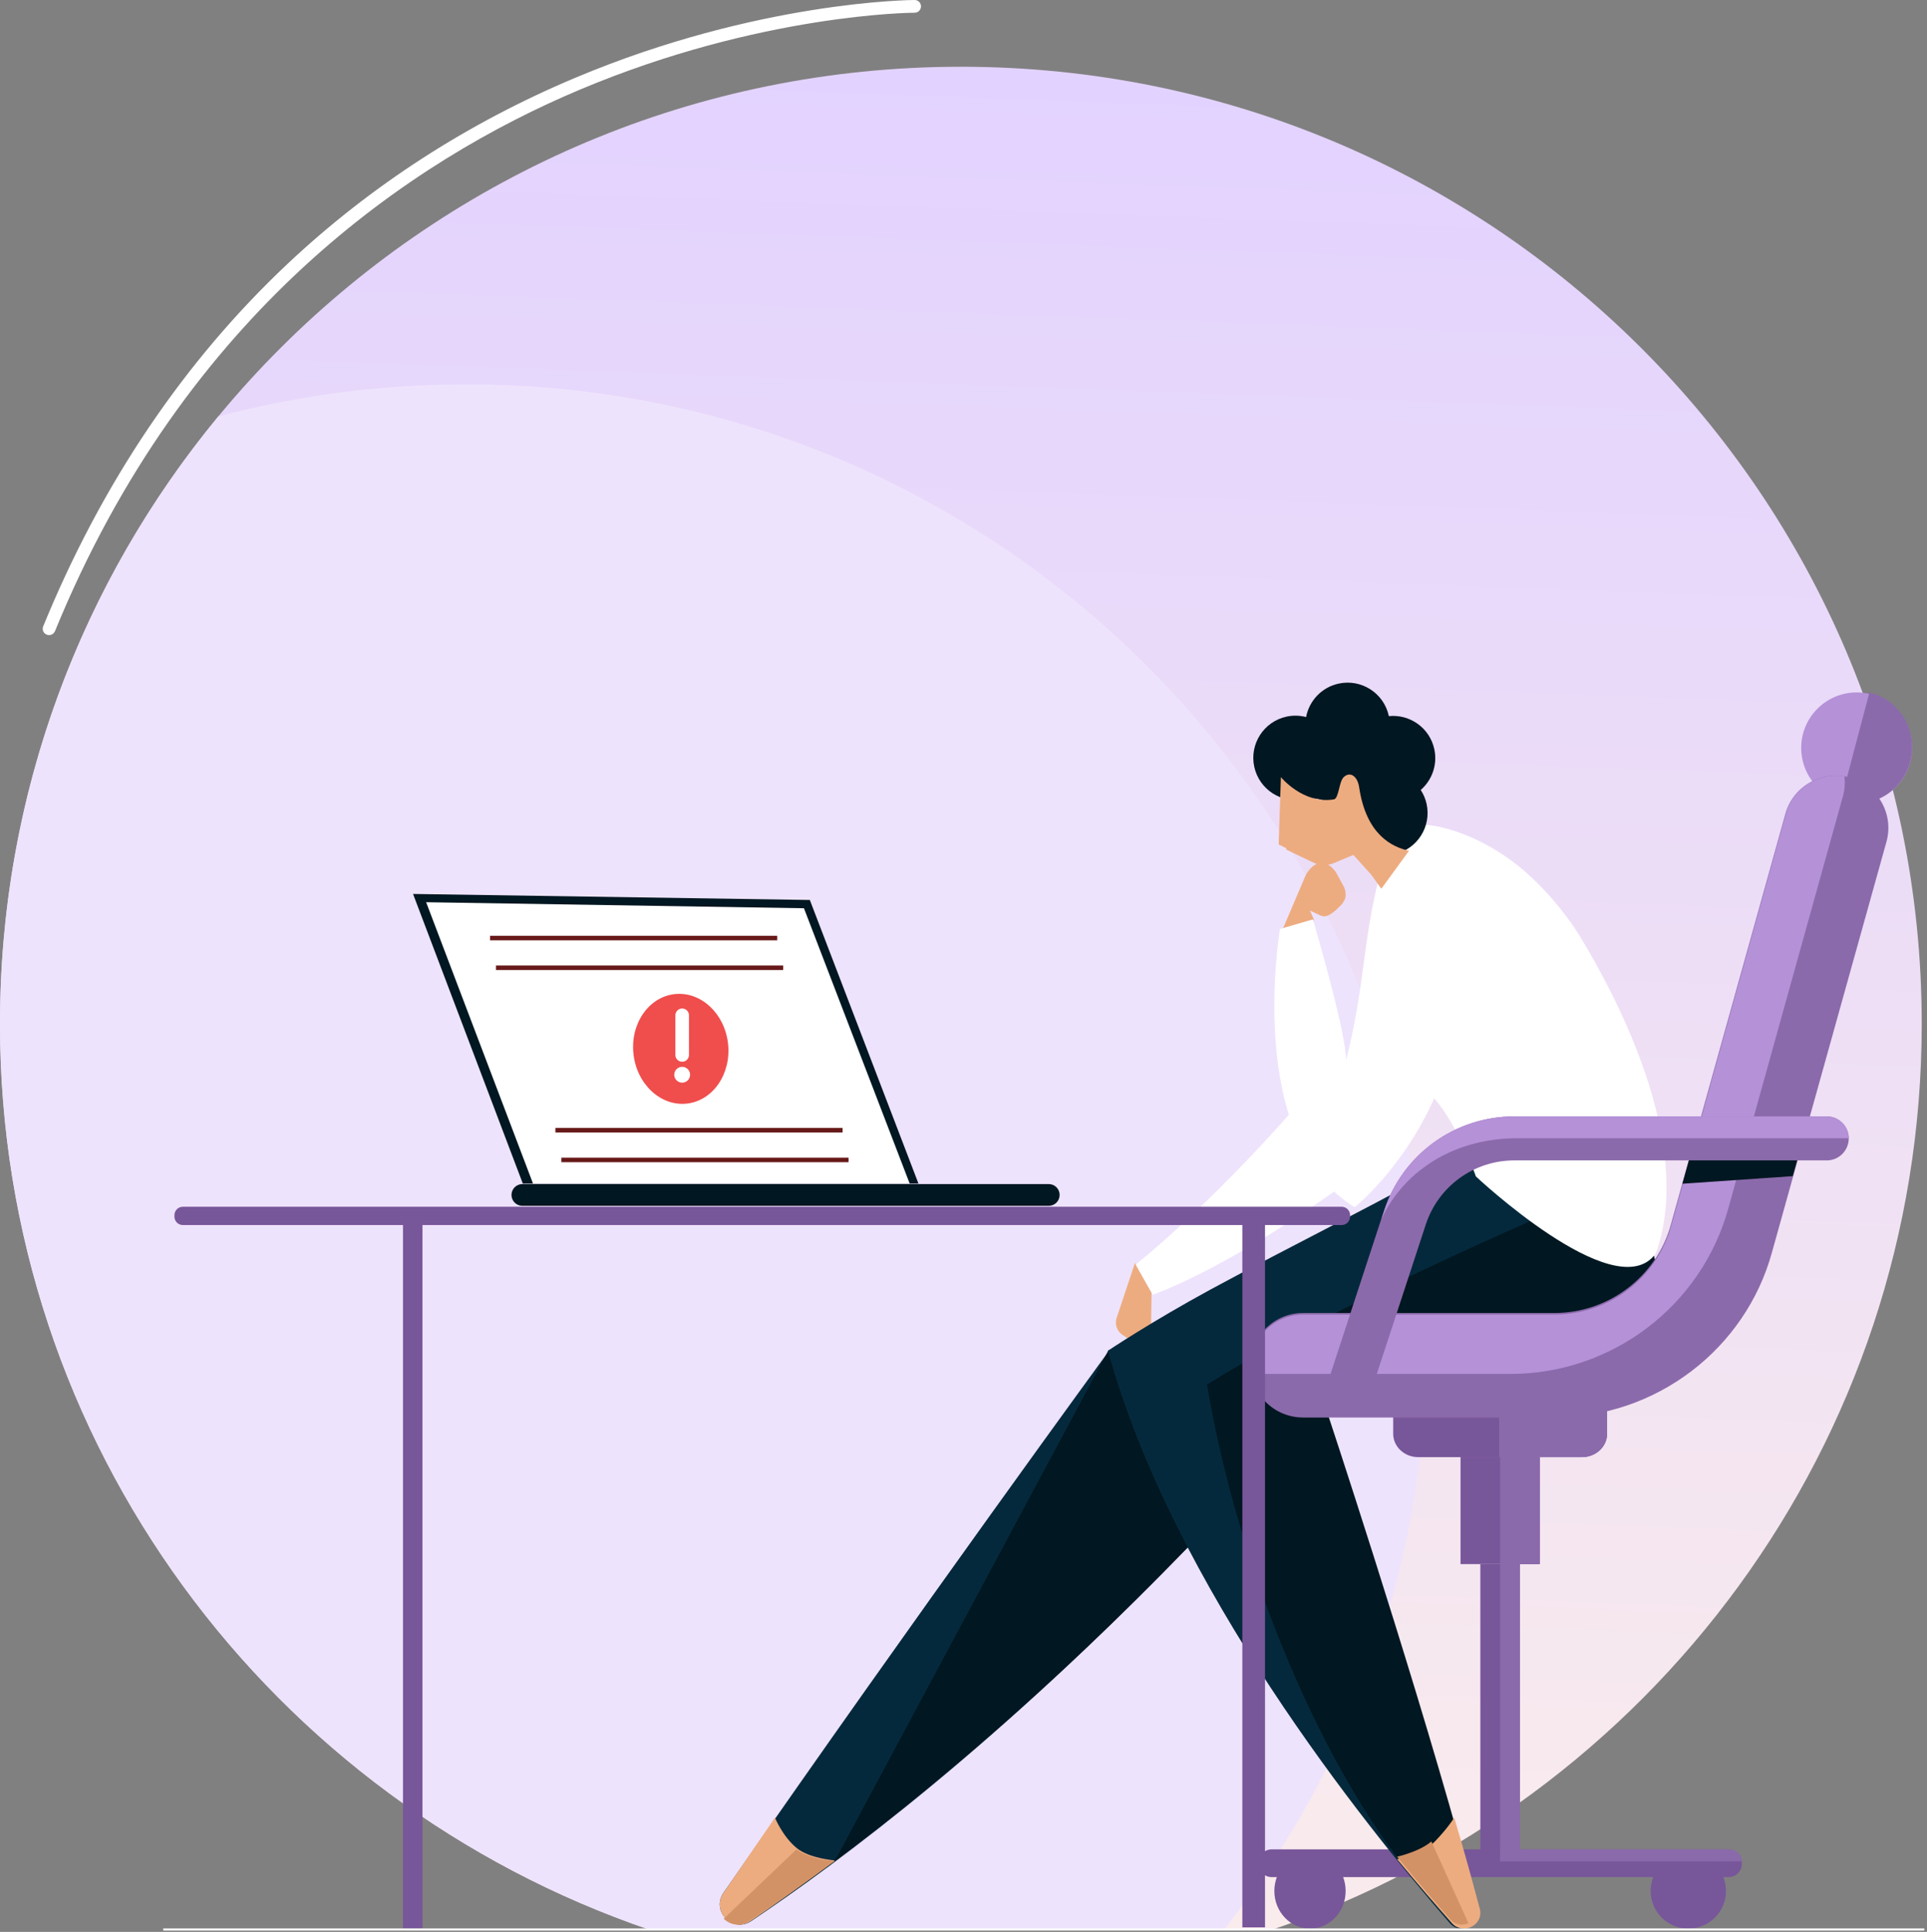 <svg width="425" height="426" viewBox="0 0 425 426" fill="none" xmlns="http://www.w3.org/2000/svg">
<rect x="0" y="0" width="425" height="426" fill="#808080" stroke="none"/>
<path d="M280.502 425.542H143.338C59.958 397.154 0 318.444 0 225.783C0 109.215 94.88 14.717 211.919 14.717C328.959 14.717 423.839 109.215 423.839 225.783C423.839 318.444 363.882 397.154 280.501 425.542H280.502Z" fill="url(#paint0_linear_5_991)"/>
<path d="M48.133 91.846C65.582 87.216 83.911 84.735 102.824 84.735C219.863 84.735 314.743 179.232 314.743 295.8C314.743 344.725 298.017 389.751 269.965 425.542H143.336C59.956 397.154 0 318.444 0 225.782C0 174.932 18.059 128.283 48.133 91.846Z" fill="#EEE3FC"/>
<path d="M9.989 138.305L9.988 138.306C9.8 138.766 10.02 139.293 10.483 139.482C10.594 139.528 10.709 139.55 10.825 139.55C11.182 139.55 11.517 139.337 11.661 138.99L11.662 138.988C40.601 68.258 90.732 34.871 127.688 19.311C167.685 2.471 201.295 2.306 201.717 2.306H201.72C202.218 2.306 202.625 1.903 202.625 1.403C202.625 0.902 202.218 0.5 201.72 0.5H201.719C201.207 0.5 167.32 0.673 127.019 17.634C103.294 27.618 82.013 41.38 63.767 58.541C40.958 79.991 22.867 106.83 9.989 138.305Z" fill="white" stroke="white"/>
<path d="M250.314 278.496L246.279 290.587C245.819 291.969 246.32 293.5 247.501 294.303L250.715 296.496C252.041 297.4 253.81 296.433 253.833 294.788L253.973 285.077L250.314 278.496Z" fill="#EDAC80"/>
<path d="M284.721 245.296C284.721 245.296 268.339 264.271 250.479 278.871L254.247 285.485C254.247 285.485 269.304 280.508 295.036 262.182L294.384 252.489L284.721 245.296Z" fill="white"/>
<path d="M282.805 205.104L287.97 192.992C288.76 191.477 290.938 188.954 293.478 191.056C293.482 191.058 293.484 191.061 293.488 191.064C294.051 191.529 294.528 192.106 294.888 192.766L296.306 195.364C296.654 196.002 296.824 196.739 296.776 197.478C296.73 198.186 296.587 198.487 295.944 199.405L294.565 200.752C293.813 201.285 292.623 202.533 291.194 201.86L288.911 200.779L289.839 202.89L282.805 205.107V205.104Z" fill="#EDAC80"/>
<path d="M326.044 212.97C324.333 225.133 316.004 241.957 316.004 241.957C321.487 247.927 325.588 259.299 325.588 259.299C325.588 259.299 329.62 262.949 335.225 267.138L326.044 212.97Z" fill="#EAEAEA"/>
<path d="M306.651 177.5C306.635 177.387 306.627 177.329 306.627 177.329C304.473 169.18 299.047 174.466 299.047 174.466C293.254 181.262 284.777 173.213 284.777 173.213L283.678 187.338L289.701 190.225C291.096 190.893 292.714 190.934 294.142 190.337L298.536 188.498C299.957 187.903 301.643 188.003 302.86 188.943C304.14 189.931 304.594 191.462 304.276 192.875H304.281C307.037 185.189 314.256 182.649 314.256 182.649H314.257C310.772 182.034 307.132 180.715 306.648 177.501L306.651 177.5Z" fill="#EDAC80"/>
<path d="M307.268 310.822H354.446V316.153C354.446 318.997 351.983 321.306 348.95 321.306H312.764C309.731 321.306 307.268 318.997 307.268 316.153V310.823V310.822Z" fill="#78569A"/>
<path d="M354.446 310.822H329.983L330.647 313.019V321.306H348.901C351.964 321.306 354.446 318.998 354.446 316.153V310.822Z" fill="#8B6AAB"/>
<path d="M384.151 410.671V411.045C384.151 412.631 382.846 413.916 381.239 413.916H280.475C278.867 413.916 277.562 412.629 277.562 411.045V410.671C277.562 409.087 278.868 407.8 280.475 407.8H381.239C382.847 407.8 384.151 409.087 384.151 410.671Z" fill="#78569A"/>
<path d="M296.783 416.974C296.783 421.558 293.263 425.274 288.92 425.274C284.578 425.274 281.057 421.558 281.057 416.974C281.057 412.39 284.578 408.674 288.92 408.674C293.263 408.674 296.783 412.39 296.783 416.974Z" fill="#78569A"/>
<path d="M380.657 416.974C380.657 421.558 376.941 425.274 372.357 425.274C367.773 425.274 364.057 421.558 364.057 416.974C364.057 412.39 367.773 408.674 372.357 408.674C376.941 408.674 380.657 412.39 380.657 416.974Z" fill="#78569A"/>
<path d="M244.691 297.717C244.691 297.717 202.654 355.252 159.576 417.354C156.778 421.388 161.589 426.34 165.667 423.62C185.528 410.372 220.24 384.378 262.181 340.972L275.815 316.872L244.691 297.717Z" fill="#05293C"/>
<path d="M262.094 341.072L275.815 316.916L268.753 312.587L244.494 297.717L184.079 410.421C204.173 395.442 231.178 372.947 262.096 341.075L262.094 341.072Z" fill="#011721"/>
<path d="M364.931 277.255C356.035 259.449 323.958 254.033 323.958 254.033C307.396 263.574 284.159 275.025 267.039 284.318C253.925 291.437 244.363 297.841 244.363 297.841C258.464 349.501 300.908 402.394 319.761 424.072C322.154 426.823 326.625 424.461 325.709 420.931C314.77 378.729 292.285 311.194 292.285 311.194C324.39 303.004 343.499 294.294 354.863 286.962C358.879 284.371 362.271 281.057 364.929 277.255H364.931Z" fill="#05293C"/>
<path d="M292.649 311.222C324.553 303.053 343.543 294.366 354.836 287.054C358.826 284.47 364.91 286.256 367.551 282.462L364.837 277.373C361.936 271.546 356.552 267.055 350.631 263.643C350.628 263.643 297.947 285.467 266.205 305.321C273.575 348.675 292.618 390.695 310.899 413.042L313.276 412.645L321.894 405.951C310.336 364.544 292.649 311.222 292.649 311.222Z" fill="#011721"/>
<path d="M170.921 400.811C167.162 406.276 163.365 411.817 159.557 417.396C156.821 421.406 161.525 426.329 165.513 423.625C170.707 420.102 176.949 415.663 184.079 410.239C184.079 410.239 178.535 409.821 175.735 407.53C172.566 404.935 170.921 400.812 170.921 400.812V400.811Z" fill="#EDAC80"/>
<path d="M326.363 420.884C324.457 413.707 323.15 408.99 320.736 400.811C320.736 400.811 319.261 403.188 316.425 406.096C313.837 408.75 308.142 409.988 308.142 409.988C312.706 415.504 316.829 420.265 320.209 424.059C322.684 426.839 327.311 424.453 326.363 420.886V420.884Z" fill="#EDAC80"/>
<path d="M175.672 407.802L159.616 423.094C160.977 424.434 163.157 424.954 165.164 423.635C170.456 420.154 176.814 415.769 184.079 410.409C184.079 410.409 178.553 410.003 175.674 407.8L175.672 407.802Z" fill="#D39266"/>
<path d="M315.69 406.053C313.019 408.341 308.142 409.414 308.142 409.414C312.569 414.825 316.567 419.495 319.846 423.215C320.984 424.509 322.589 424.652 323.868 424.082L315.69 406.053Z" fill="#D39266"/>
<path d="M421.713 164.527C421.931 171.278 416.632 176.927 409.88 177.142C403.128 177.36 397.479 172.061 397.263 165.31C397.046 158.558 402.345 152.909 409.097 152.692C415.849 152.475 421.498 157.773 421.715 164.525L421.713 164.527Z" fill="#B591D8"/>
<path d="M412.301 152.686L405.994 176.56C407.239 176.947 408.547 177.188 409.922 177.143C416.65 176.923 421.929 171.188 421.714 164.332C421.532 158.592 417.54 153.935 412.303 152.686H412.301Z" fill="#8B6AAB"/>
<path d="M342.809 312.569H287.383C280.995 312.569 275.815 307.41 275.815 301.047C275.815 294.683 280.995 289.525 287.383 289.525H342.809C354.813 289.525 365.39 281.467 368.533 269.929L393.764 179.473C395.474 173.341 401.85 169.753 408.005 171.457C414.159 173.16 417.763 179.512 416.053 185.642L390.841 276.031C384.989 297.517 365.229 312.569 342.808 312.569H342.809Z" fill="#8B6AAB"/>
<path d="M381.221 266.295L406.453 175.596C406.866 174.111 406.955 172.616 406.787 171.173C401.063 170.28 395.449 173.734 393.859 179.446L368.608 270.211C365.463 281.788 354.877 289.874 342.863 289.874H287.392C280.999 289.874 275.815 295.05 275.815 301.435C275.815 301.898 275.899 302.337 275.951 302.785C276.519 302.869 277.085 302.959 277.676 302.959H333.148C355.587 302.959 375.362 287.855 381.22 266.296L381.221 266.295Z" fill="#B591D8"/>
<path d="M339.594 321.306H322.12V344.895H339.594V321.306Z" fill="#78569A"/>
<path d="M335.226 344.895H326.489V410.421H335.226V344.895Z" fill="#78569A"/>
<path d="M335.225 344.895H330.857V410.421H335.225V344.895Z" fill="#8B6AAB"/>
<path d="M339.594 321.306H330.857V344.895H339.594V321.306Z" fill="#8B6AAB"/>
<path d="M381.239 407.8H330.857V410.421H384.151V410.261C384.151 408.902 382.847 407.8 381.239 407.8Z" fill="#8B6AAB"/>
<path d="M396.383 255.78L395.385 259.35L371.046 261.022L372.51 255.78H396.383Z" fill="#011721"/>
<path d="M93.181 268.116H88.878V425.273H93.181V268.116Z" fill="#78569A"/>
<path d="M279 268H274V425H279V268Z" fill="#78569A"/>
<path d="M295.905 266.099H40.326C39.3 266.099 38.469 266.93 38.469 267.956V268.277C38.469 269.302 39.3 270.133 40.326 270.133H295.905C296.931 270.133 297.762 269.302 297.762 268.277V267.956C297.762 266.93 296.931 266.099 295.905 266.099Z" fill="#78569A"/>
<path d="M115.206 265.893H231.304C232.629 265.893 233.702 264.819 233.702 263.494C233.702 262.17 232.629 261.096 231.304 261.096H115.206C113.882 261.096 112.808 262.17 112.808 263.494C112.808 264.819 113.882 265.893 115.206 265.893Z" fill="#011721"/>
<path d="M115.306 260.983H202.566L178.609 198.453L91.097 197.125L115.306 260.983Z" fill="#011721"/>
<path d="M117.555 260.983H200.629L177.311 200.275L93.984 198.948L117.555 260.983Z" fill="white"/>
<g clip-path="url(#clip0_5_991)">
<path d="M424.222 425.704H-27.213C-27.526 425.704 -27.779 425.508 -27.779 425.268C-27.779 425.028 -27.526 424.83 -27.213 424.83H424.222C424.533 424.83 424.788 425.026 424.788 425.266C424.788 425.507 424.533 425.702 424.222 425.702V425.704Z" fill="white"/>
</g>
<path d="M365.473 275.583C373.334 251.919 356.952 220.497 348.651 206.796C344.868 200.553 338.933 193.798 333.002 189.536C326.519 184.877 319.866 182.48 315.151 181.947C311.223 181.503 307.22 181.415 306.639 177.511C306.623 177.4 305.541 181.073 305.541 181.073C303.404 172.904 299.1 174.47 299.1 174.47C293.356 181.283 287.193 181.073 287.193 181.073V185.879L289.56 189.536C290.851 183.836 294.077 186.476 295.493 185.879L299.1 187.374C300.51 186.778 301.674 188.041 302.88 188.983C304.191 190.006 304.637 191.611 304.259 193.065C300.526 207.419 300.904 218.464 296.813 233.951C296.941 233.175 297.01 228.425 289.56 202.735L282.31 204.846C282.31 204.846 274.303 251.267 298.772 266.193C298.772 266.193 309.291 257.866 316.322 242.189C321.576 248.118 325.506 259.413 325.506 259.413C325.506 259.413 355.558 287.648 364.738 276.949C365.077 276.554 365.31 276.076 365.473 275.583Z" fill="white"/>
<path d="M298.142 309.074C297.64 309.074 297.131 308.997 296.629 308.832C294.082 307.996 292.697 305.254 293.532 302.707L305.223 267.023C309.311 254.55 320.871 246.169 333.99 246.169H402.889C405.569 246.169 407.741 248.343 407.741 251.024C407.741 253.705 405.569 255.878 402.889 255.878H333.99C325.075 255.878 317.218 261.573 314.442 270.048L302.75 305.732C302.081 307.777 300.181 309.074 298.142 309.074Z" fill="#8B6AAB"/>
<path d="M402.896 246.171H334.067C320.962 246.171 309.412 254.469 305.331 266.817L304.646 268.885C307.182 263.375 310.966 259.529 314.815 256.858C320.579 252.857 327.578 250.987 334.613 250.987H407.741C407.741 250.987 407.741 250.98 407.741 250.976C407.741 248.321 405.571 246.169 402.894 246.169L402.896 246.171Z" fill="#B591D8"/>
<ellipse cx="150.142" cy="231.279" rx="10.49" ry="12.146" transform="rotate(-6.499 150.142 231.279)" fill="#F04D4D"/>
<path d="M108.079 206.847H171.42" stroke="#681919"/>
<path d="M122.494 249.22H185.836" stroke="#681919"/>
<path d="M109.389 213.4H172.731" stroke="#681919"/>
<path d="M123.805 255.773H187.146" stroke="#681919"/>
<path d="M150.452 223.884L150.452 232.621" stroke="white" stroke-width="3" stroke-linecap="round" stroke-linejoin="round"/>
<circle cx="150.452" cy="236.989" r="1.747" fill="white"/>
<path d="M283.733 158.024C285.214 157.7 286.689 157.757 288.06 158.118C288.731 154.556 291.46 151.565 295.224 150.743C300.246 149.646 305.203 152.826 306.299 157.848C306.304 157.869 306.309 157.891 306.313 157.912C310.955 157.44 315.314 160.513 316.333 165.181C317.084 168.622 315.825 172.035 313.341 174.196C313.939 175.112 314.391 176.146 314.638 177.28C315.735 182.302 312.555 187.259 307.533 188.356C302.511 189.452 297.554 186.272 296.458 181.251C295.706 177.809 291.467 175.382 287.707 176.204C282.685 177.3 277.728 174.12 276.631 169.098C275.534 164.077 278.714 159.12 283.736 158.023L283.733 158.024Z" fill="#011721"/>
<path d="M302.38 192.83L297.424 187.34L292.003 191.268L282.01 186.199L282.502 171.362C282.502 171.362 287.437 177.402 294.196 176.268C295.278 176.087 295.303 172.343 296.367 171.349C297.778 170.038 299.401 171.147 299.761 173.597C301.318 184.106 307.023 186.766 310.755 187.604L304.653 195.98L302.378 192.823L302.38 192.83Z" fill="#EDAC80"/>
<defs>
<linearGradient id="paint0_linear_5_991" x1="227.11" y1="14.087" x2="212.042" y2="425.547" gradientUnits="userSpaceOnUse">
<stop stop-color="#E2D2FF"/>
<stop offset="1" stop-color="#FAECEC"/>
</linearGradient>
<clipPath id="clip0_5_991">
<rect width="388.404" height="0.765" fill="white" transform="translate(36 425.235)"/>
</clipPath>
</defs>
</svg>
